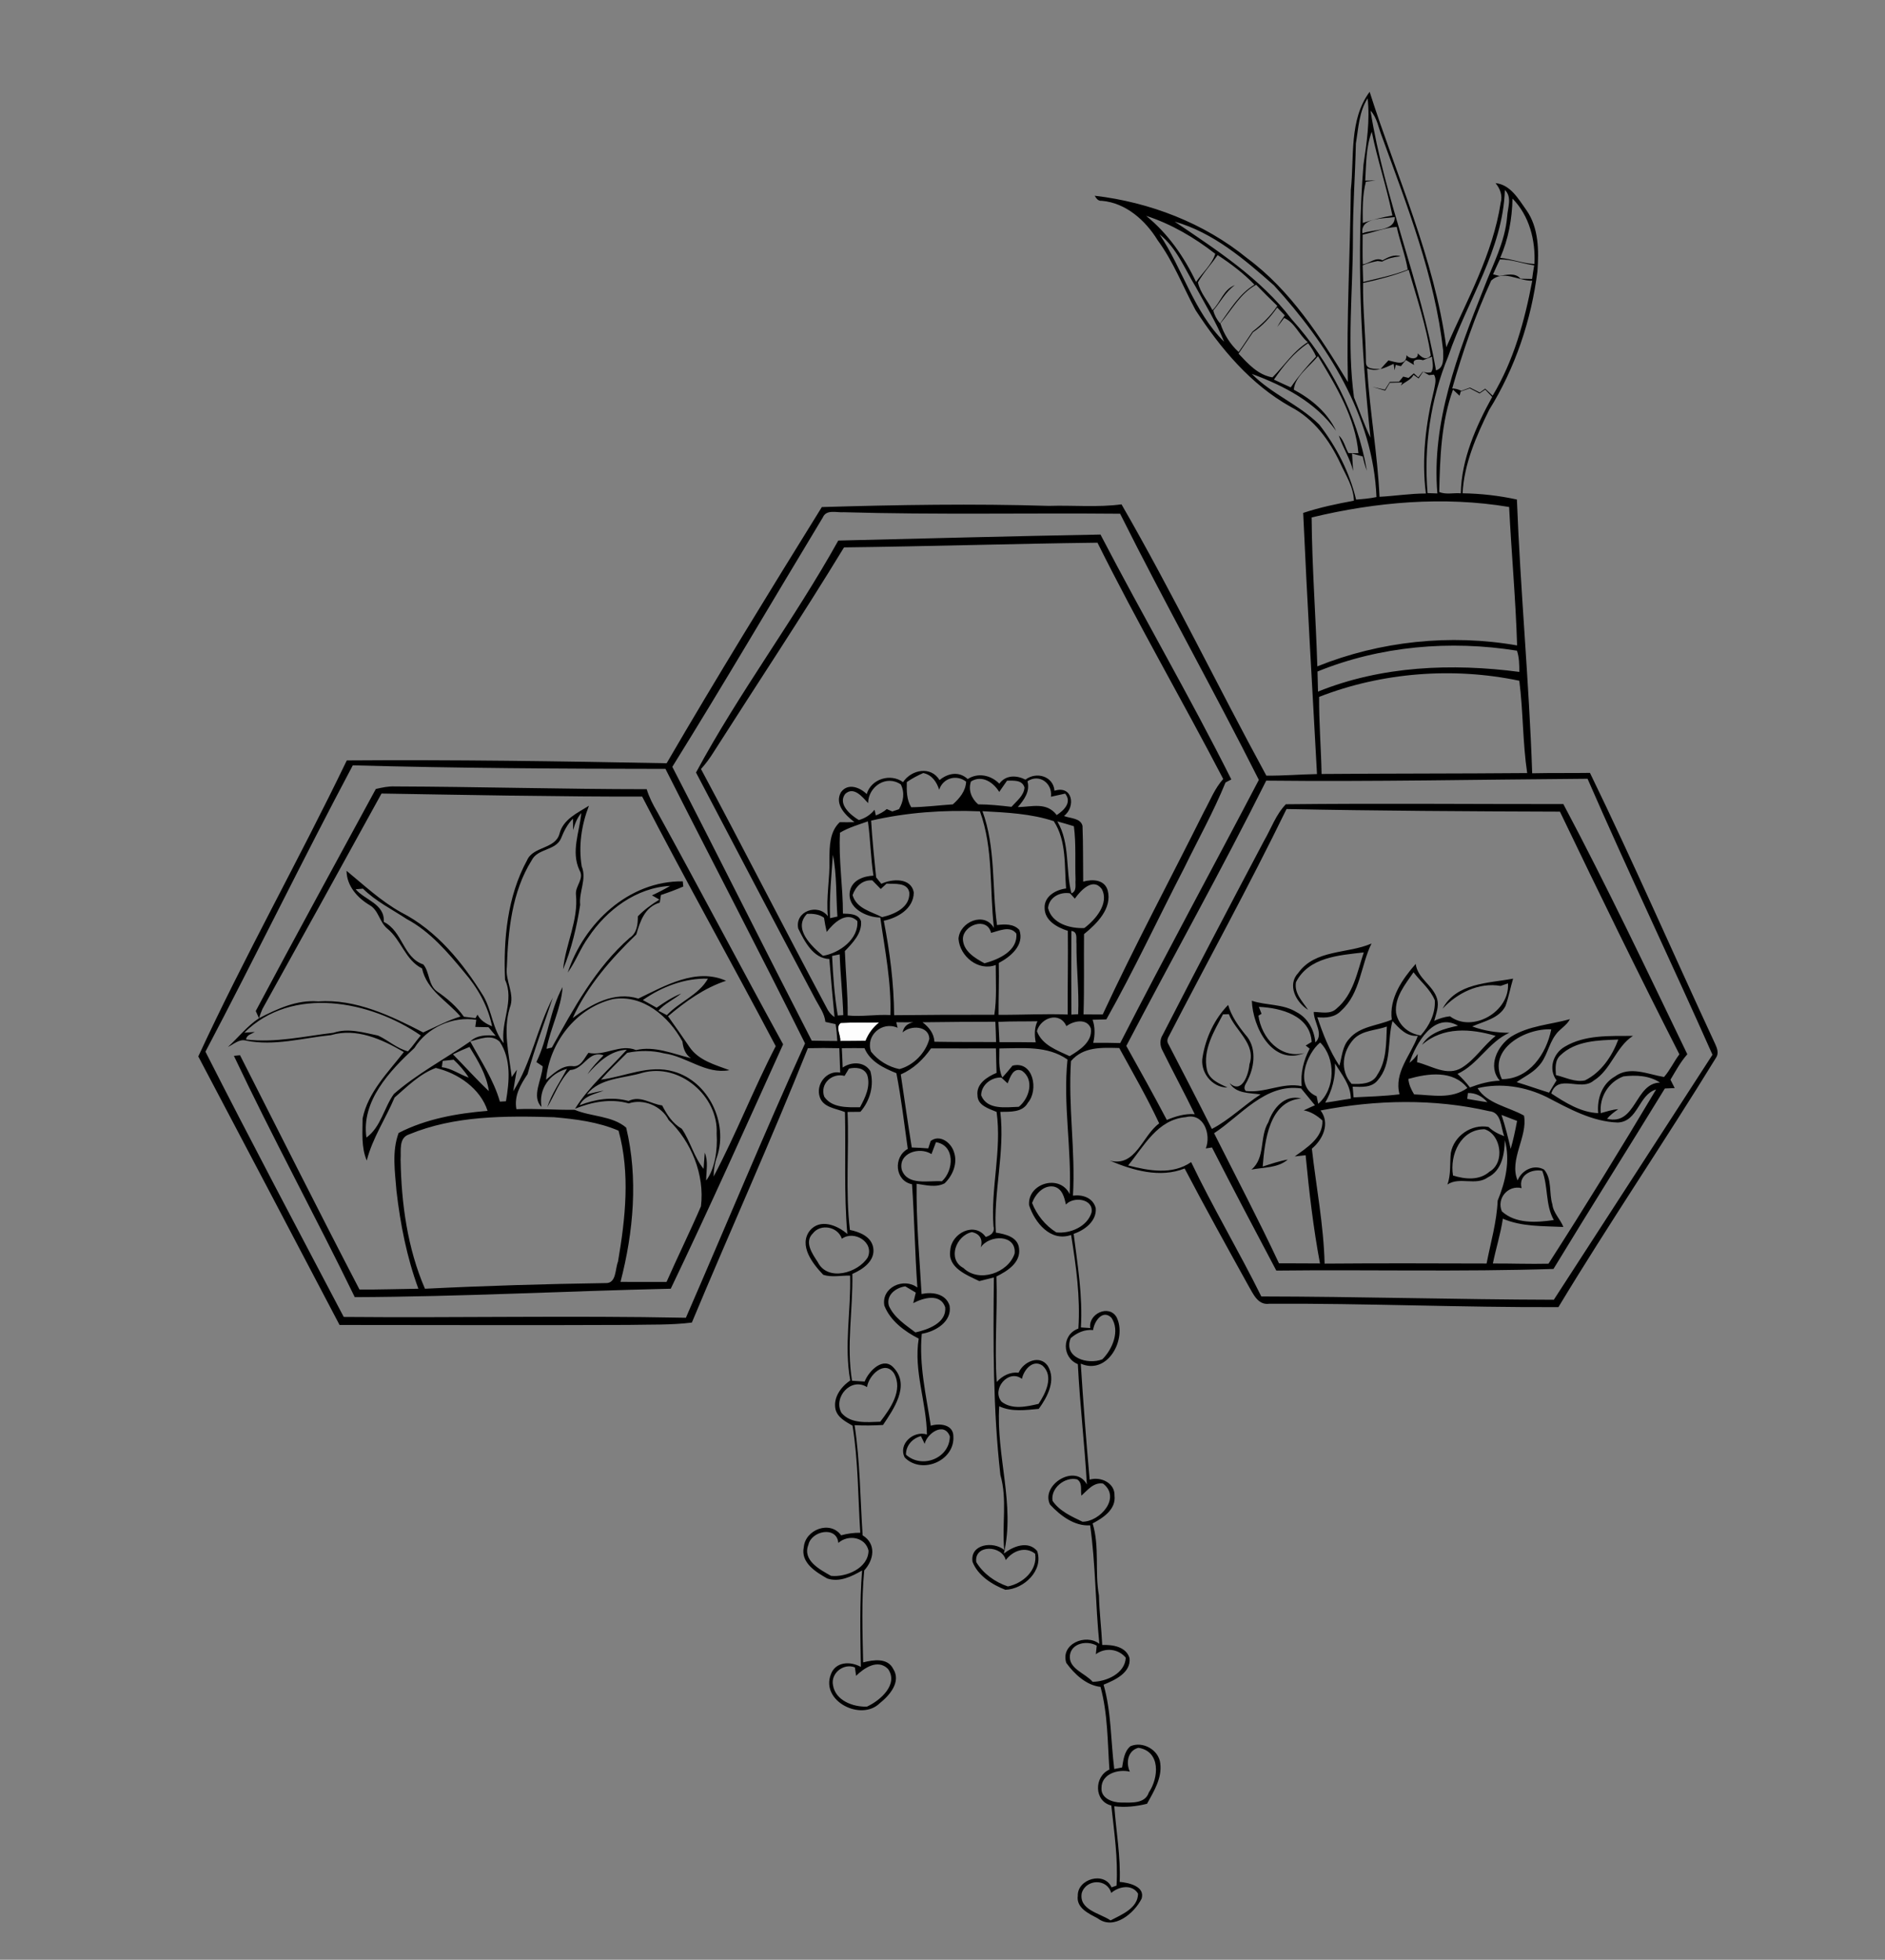 <?xml version="1.0" encoding="UTF-8" ?>
<!DOCTYPE svg PUBLIC "-//W3C//DTD SVG 1.1//EN" "http://www.w3.org/Graphics/SVG/1.1/DTD/svg11.dtd">
<svg width="735pt" height="764pt" viewBox="0 0 735 764" version="1.1" xmlns="http://www.w3.org/2000/svg">
<rect x="0" y="0" width="735" height="764" fill="#808080" stroke="none"/>
<g id="#fdfdfdff">
<path fill="#fdfdfd" opacity="1.00" d=" M 327.65 405.83 C 327.85 403.53 325.61 400.37 327.85 398.79 C 332.82 398.51 337.81 398.76 342.80 398.60 C 340.43 400.49 338.60 402.93 337.50 405.75 C 334.21 405.81 330.93 405.81 327.65 405.83 Z" />
</g>
<g id="#000000ff">
<path fill="#000000" opacity="1.00" d=" M 526.71 74.04 C 528.12 61.28 525.92 46.75 534.05 35.80 C 544.55 68.78 559.29 100.73 563.94 135.37 C 571.97 117.08 582.07 99.06 585.15 79.04 C 585.94 76.20 584.94 73.57 583.14 71.39 C 588.99 72.01 592.05 77.56 595.13 81.86 C 600.03 88.78 600.06 97.73 599.47 105.84 C 597.06 124.90 590.79 143.49 580.63 159.83 C 575.64 169.98 570.84 180.92 570.29 192.31 C 577.41 192.42 584.51 193.22 591.47 194.74 C 592.83 230.34 596.23 265.85 597.43 301.46 C 604.93 301.29 612.45 301.42 619.96 301.31 C 636.93 336.23 652.46 371.86 668.82 407.08 C 669.56 408.67 670.24 410.64 669.17 412.26 C 649.10 444.96 627.48 476.75 607.66 509.58 C 570.08 509.74 532.54 508.07 494.95 508.26 C 490.47 508.93 488.65 504.41 486.81 501.28 C 478.40 486.09 469.97 470.90 461.91 455.53 C 452.39 459.35 441.71 456.29 432.70 452.45 C 442.88 455.17 445.37 442.74 451.99 437.96 C 447.31 427.92 441.74 418.28 436.42 408.57 C 429.61 408.41 422.46 407.98 417.60 413.65 C 416.43 431.17 419.39 448.60 418.37 466.12 C 422.17 465.63 426.17 466.95 427.25 470.98 C 427.68 476.02 422.96 479.57 418.64 481.02 C 420.17 493.14 422.20 505.22 421.47 517.50 C 422.68 517.57 423.90 517.65 425.12 517.74 C 424.25 512.17 432.42 508.36 435.38 513.52 C 439.58 521.91 431.95 536.25 421.41 531.62 C 422.38 546.70 423.52 561.78 424.88 576.84 C 429.15 575.54 434.75 578.09 434.57 583.05 C 435.21 588.43 430.16 591.73 426.04 593.91 C 428.82 603.08 426.82 612.69 428.50 621.99 C 428.64 628.45 429.48 634.85 429.78 641.30 C 433.79 641.13 439.11 641.94 440.42 646.41 C 441.06 652.12 434.70 654.98 430.31 656.78 C 433.36 667.47 433.09 678.68 434.47 689.65 C 435.23 689.50 436.76 689.20 437.52 689.05 C 438.05 686.13 438.33 682.80 440.78 680.77 C 445.58 678.67 451.82 682.18 452.41 687.41 C 453.17 693.18 449.91 698.36 447.25 703.20 C 443.07 704.24 438.78 704.70 434.49 704.17 C 435.20 714.00 437.00 723.77 436.58 733.66 C 440.05 733.96 446.59 735.37 445.14 740.19 C 442.27 745.90 434.32 752.63 428.05 747.89 C 424.58 746.03 419.58 743.85 420.25 739.05 C 420.09 732.49 430.61 729.45 433.41 735.78 C 433.90 735.61 434.87 735.28 435.36 735.11 C 436.00 724.64 434.44 714.26 433.32 703.88 C 426.52 702.21 426.55 692.55 432.58 689.87 C 431.85 679.10 431.97 668.12 429.11 657.63 C 423.57 657.03 418.90 652.61 415.77 648.29 C 413.40 640.96 423.29 636.69 428.66 640.84 C 427.12 625.46 427.22 609.93 425.07 594.65 C 418.94 595.07 413.39 590.83 409.43 586.55 C 405.64 578.95 419.30 570.34 423.79 578.71 C 422.94 563.06 421.04 547.48 420.28 531.82 C 414.00 529.24 413.97 520.26 420.48 517.95 C 421.29 505.68 419.59 493.53 417.65 481.45 C 409.61 484.25 403.46 476.60 401.26 469.83 C 400.59 461.32 413.21 457.54 417.08 465.52 C 417.95 448.00 414.43 430.57 416.24 413.06 C 408.32 407.54 398.80 408.69 389.67 408.74 C 389.73 412.53 389.16 416.51 390.84 420.06 C 392.20 418.57 393.52 417.03 394.79 415.45 C 402.96 413.40 405.05 424.99 400.79 429.91 C 398.66 433.78 393.82 433.39 390.04 433.46 C 391.91 449.28 387.29 464.74 388.30 480.54 C 391.96 481.12 396.88 482.19 397.35 486.68 C 398.09 492.23 392.80 495.52 388.52 497.64 C 389.00 511.35 387.70 525.06 388.64 538.76 C 390.87 536.34 393.81 534.80 397.18 535.14 C 399.04 530.87 405.34 527.96 408.53 532.45 C 411.91 538.01 408.46 544.57 405.03 549.25 C 399.90 549.71 394.46 550.50 389.62 548.24 C 388.36 567.47 395.90 586.60 391.42 605.65 C 395.01 602.86 400.83 600.48 404.40 604.64 C 407.01 612.26 399.22 619.52 392.02 619.78 C 386.84 617.79 381.23 614.20 379.20 608.85 C 378.17 601.91 387.31 600.73 391.58 604.26 C 390.58 594.52 392.84 584.61 390.07 575.01 C 387.19 549.46 387.24 523.71 387.54 498.01 C 385.63 498.47 383.74 498.95 381.85 499.44 C 376.96 497.05 369.41 494.24 370.53 487.44 C 370.91 480.82 379.98 476.10 384.35 482.22 C 386.35 481.64 388.02 480.40 387.38 478.04 C 386.26 463.10 390.68 448.41 388.59 433.48 C 385.57 432.20 381.15 430.99 381.14 426.97 C 380.62 422.48 385.00 419.75 388.58 418.26 C 388.46 415.08 388.41 411.90 388.33 408.72 C 379.89 408.76 371.45 408.71 363.02 408.72 C 360.00 413.05 356.12 416.74 351.23 418.87 C 352.64 428.37 353.98 437.87 355.52 447.35 C 357.66 447.41 359.81 447.53 361.95 447.70 C 362.26 446.74 362.57 445.77 362.88 444.82 C 366.47 442.10 370.86 445.43 371.96 449.11 C 373.51 453.45 371.50 458.28 368.32 461.33 C 364.90 463.09 360.97 462.00 357.40 461.49 C 357.23 475.83 358.51 490.16 359.34 504.47 C 363.53 503.58 368.74 504.30 370.25 508.96 C 371.36 515.22 364.73 519.13 359.41 519.98 C 358.30 532.12 361.11 543.92 362.93 555.82 C 366.41 554.75 371.78 555.33 371.74 560.02 C 372.29 569.54 359.36 574.95 352.77 568.20 C 350.11 562.94 356.21 557.58 361.42 559.24 C 361.29 546.69 356.18 534.50 358.23 521.85 C 352.72 519.08 347.13 514.90 344.83 509.01 C 343.54 501.94 352.34 497.88 357.70 501.95 C 356.75 488.54 356.55 475.10 355.62 461.68 C 348.86 460.35 348.26 451.01 353.96 447.90 C 352.58 438.05 351.41 428.14 349.52 418.39 C 344.59 416.38 339.25 413.87 337.08 408.62 C 334.13 408.60 331.18 408.60 328.24 408.64 C 328.37 411.15 328.49 413.66 328.57 416.18 C 331.94 413.87 337.03 413.76 339.37 417.58 C 340.93 423.12 339.22 429.15 335.49 433.44 C 333.81 433.45 332.13 433.46 330.47 433.49 C 331.13 448.82 329.57 464.22 331.40 479.50 C 335.21 480.26 339.75 482.09 340.49 486.42 C 341.35 491.52 336.43 494.89 332.35 496.64 C 332.63 510.53 329.94 524.45 332.23 538.28 C 333.86 538.37 335.50 538.48 337.14 538.61 C 338.76 534.44 344.55 528.51 348.63 533.40 C 354.84 540.23 348.44 549.37 344.30 555.53 C 340.61 555.74 336.91 555.79 333.22 555.60 C 335.38 569.82 335.39 584.23 336.36 598.56 C 341.77 601.86 340.78 608.11 336.98 612.22 C 335.86 624.01 336.30 636.15 336.56 648.08 C 340.51 647.09 346.07 646.19 348.28 650.62 C 351.49 655.66 346.86 660.96 343.03 664.00 C 335.79 671.15 319.94 663.22 323.96 652.78 C 325.73 647.75 331.60 647.55 335.66 649.85 C 335.46 637.32 335.17 624.76 336.14 612.26 C 332.09 614.60 327.25 616.98 322.53 615.36 C 318.08 612.84 312.12 609.19 313.42 603.16 C 314.00 596.30 323.67 592.60 327.97 598.54 C 330.40 597.86 332.91 597.53 335.44 597.54 C 334.53 583.61 334.67 569.60 332.42 555.80 C 329.78 554.24 326.63 552.69 325.79 549.46 C 324.78 544.86 327.92 540.63 331.53 538.16 C 329.06 524.59 331.86 510.91 331.48 497.29 C 328.01 497.21 324.36 498.06 321.02 496.99 C 316.89 492.72 311.31 485.55 315.76 479.76 C 319.80 474.93 326.44 477.65 330.40 481.07 C 329.01 465.25 329.85 449.39 329.47 433.55 C 325.99 432.11 320.93 431.81 319.62 427.60 C 318.00 422.69 322.38 417.12 327.61 418.16 C 327.50 414.99 327.38 411.82 327.27 408.65 C 323.19 408.54 319.10 408.53 315.01 408.64 C 300.65 444.59 284.68 479.88 269.77 515.60 C 261.56 516.63 253.26 516.33 245.00 516.52 C 207.47 516.69 169.93 516.55 132.40 516.54 C 114.11 481.62 95.70 446.74 77.32 411.86 C 95.37 372.78 116.55 335.23 135.22 296.45 C 176.80 296.14 218.38 296.76 259.94 297.55 C 279.51 263.93 299.99 230.68 320.45 197.68 C 349.93 196.81 379.49 196.31 408.99 197.22 C 418.42 196.92 427.92 197.88 437.30 196.62 C 457.26 231.23 474.67 267.29 493.78 302.39 C 500.37 302.45 506.93 301.90 513.52 301.77 C 511.68 267.83 509.66 233.93 508.14 199.96 C 514.58 197.82 521.24 196.42 527.91 195.20 C 527.79 189.82 524.73 185.25 522.57 180.52 C 518.36 171.57 512.26 163.29 503.31 158.63 C 487.60 149.87 475.87 135.74 466.16 120.88 C 461.28 111.79 457.55 102.00 451.38 93.64 C 446.64 85.90 438.97 79.07 429.58 78.28 C 428.17 78.45 427.48 77.35 426.84 76.31 C 448.28 78.81 469.53 86.95 486.35 100.71 C 503.24 113.20 514.80 131.26 525.56 148.94 C 525.00 123.96 526.45 99.02 526.71 74.04 M 528.68 55.93 C 528.42 68.30 527.48 80.61 527.53 92.99 C 527.52 113.61 525.15 134.37 527.95 154.89 C 530.08 160.12 531.90 165.51 534.37 170.60 C 530.65 135.34 528.86 99.60 531.65 64.19 C 532.91 55.63 534.23 47.01 533.27 38.33 C 529.90 43.54 529.69 49.98 528.68 55.93 M 534.39 43.13 C 539.82 77.58 553.93 110.07 559.92 144.39 C 563.28 143.43 562.72 139.30 562.71 136.57 C 559.46 107.67 548.73 80.40 538.86 53.27 C 537.46 49.85 537.00 45.92 534.39 43.13 M 532.33 70.42 C 533.34 70.41 535.35 70.38 536.35 70.37 C 535.09 70.54 533.83 70.70 532.58 70.84 C 531.21 76.09 531.32 81.54 531.37 86.93 C 535.15 85.69 539.00 84.67 542.93 84.03 C 540.74 73.04 537.09 62.38 534.88 51.37 C 532.58 57.32 532.73 64.07 532.33 70.42 M 586.78 74.05 C 586.00 97.44 572.04 117.26 564.73 138.82 C 557.78 155.61 555.12 174.15 556.63 192.24 C 557.59 192.28 559.50 192.34 560.46 192.37 C 558.11 164.54 568.43 137.86 578.54 112.45 C 582.00 103.26 586.86 94.38 587.67 84.43 C 587.86 81.00 589.69 76.82 586.78 74.05 M 589.75 77.41 C 589.60 85.35 588.15 93.22 584.96 100.52 C 589.48 100.96 593.75 102.72 598.31 102.92 C 598.77 93.71 596.36 84.13 589.75 77.41 M 446.91 84.15 C 455.41 91.05 461.70 100.09 466.37 109.92 C 468.88 106.32 472.54 103.16 473.86 98.95 C 465.77 92.63 456.70 87.32 446.91 84.15 M 531.23 90.95 C 535.37 89.33 544.02 90.24 543.84 84.62 C 539.39 85.34 530.38 84.66 531.23 90.95 M 458.04 86.41 C 474.41 97.47 491.42 108.45 503.61 124.41 C 518.53 141.00 529.18 161.50 532.98 183.53 C 532.27 181.73 531.77 179.84 531.36 177.95 C 530.32 177.67 528.23 177.10 527.19 176.81 C 527.34 179.08 527.48 181.35 527.62 183.62 C 526.45 178.72 523.57 174.52 522.02 169.77 C 524.03 171.56 524.48 174.41 525.80 176.66 C 526.77 176.67 528.70 176.68 529.67 176.68 C 528.53 162.97 520.96 150.46 513.91 138.84 C 510.65 142.85 504.82 146.87 504.49 151.92 C 511.38 155.61 517.57 160.76 520.97 167.98 C 513.07 156.82 500.66 150.38 488.10 145.76 C 495.84 153.66 506.59 157.73 514.39 165.51 C 521.07 174.11 526.24 184.15 528.76 194.76 C 531.42 194.55 534.09 194.35 536.71 193.78 C 535.46 162.15 517.53 133.99 496.74 111.25 C 485.25 101.12 473.07 90.64 458.04 86.41 M 531.33 91.49 C 531.32 95.35 531.24 99.21 531.38 103.06 C 533.99 102.71 536.44 100.07 539.05 101.49 C 541.23 100.30 543.57 99.04 546.12 99.90 C 543.62 100.19 541.12 100.68 538.94 101.98 C 538.49 101.93 537.60 101.81 537.15 101.76 C 535.16 102.18 533.19 102.60 531.33 103.45 C 531.41 105.61 531.45 107.76 531.53 109.92 C 537.37 108.50 543.29 107.34 548.90 105.09 C 547.97 99.42 545.79 94.06 544.61 88.45 C 540.04 88.77 535.77 90.53 531.33 91.49 M 452.12 91.35 C 461.20 104.88 465.46 121.56 477.31 133.22 C 474.30 125.78 470.07 118.92 466.25 111.87 C 461.94 104.81 458.80 96.58 452.12 91.35 M 467.10 110.10 C 467.96 114.12 470.95 117.29 472.76 120.92 C 475.97 117.88 477.05 112.76 481.52 111.18 C 477.87 113.70 475.92 117.76 473.08 121.04 C 473.54 122.92 474.48 124.60 475.73 126.08 C 479.73 120.64 483.17 114.57 489.15 110.99 C 484.88 106.53 479.93 102.81 474.78 99.44 C 472.30 103.05 469.25 106.27 467.10 110.10 M 582.17 106.94 C 582.80 107.10 584.04 107.42 584.67 107.58 C 587.30 107.13 590.92 106.20 592.86 108.66 C 594.36 108.69 595.88 108.72 597.40 108.75 C 597.64 106.98 597.91 105.21 598.21 103.46 C 593.72 102.81 589.41 101.06 584.82 101.15 C 583.92 103.07 583.02 105.00 582.17 106.94 M 531.48 110.34 C 531.35 120.62 532.55 130.83 532.60 141.10 C 532.49 144.25 536.16 143.71 538.30 143.90 C 539.29 142.74 540.33 141.63 541.37 140.51 C 544.22 141.11 548.20 142.95 548.46 138.45 C 549.52 140.07 553.14 140.36 552.80 137.74 C 554.28 139.27 556.06 140.76 557.90 138.61 C 556.17 127.22 552.47 116.23 549.27 105.19 C 543.51 107.47 537.52 109.01 531.48 110.34 M 581.46 109.35 C 575.25 122.94 570.33 137.08 566.25 151.43 C 567.50 151.47 568.68 151.79 569.78 152.37 C 570.91 151.95 572.05 151.53 573.20 151.11 C 574.46 151.75 575.73 152.39 577.01 153.03 C 577.54 152.65 578.58 151.89 579.11 151.52 C 580.07 152.43 581.02 153.34 582.01 154.26 C 590.23 140.60 594.53 125.00 597.45 109.44 C 592.09 109.59 586.26 105.04 581.46 109.35 M 475.85 126.08 C 477.23 130.33 479.68 134.21 482.97 137.24 C 484.83 134.63 486.55 131.93 488.36 129.29 C 492.04 126.43 495.49 123.17 498.05 119.24 C 495.26 116.54 492.50 113.80 489.79 111.01 C 483.52 114.45 480.29 120.85 475.85 126.08 M 498.00 119.88 C 495.40 123.59 492.35 127.01 488.56 129.53 C 486.69 132.32 484.79 135.08 482.93 137.87 C 486.63 141.80 490.52 146.19 496.16 147.12 C 500.79 142.53 504.27 136.92 509.94 133.40 C 506.51 130.60 504.88 125.69 500.70 123.96 C 499.83 125.14 498.97 126.33 498.03 127.45 C 498.90 125.88 499.91 124.40 500.96 122.93 C 499.97 121.91 498.99 120.89 498.00 119.88 M 496.74 147.99 C 498.91 149.02 501.09 150.04 503.29 151.02 C 506.21 146.73 509.62 142.77 513.17 138.99 C 512.39 137.11 511.25 135.43 510.06 133.80 C 504.57 137.43 500.39 142.59 496.74 147.99 M 551.42 142.30 C 550.34 141.65 549.25 141.03 548.21 140.35 C 547.51 141.12 546.85 141.92 546.24 142.76 C 545.56 142.58 544.89 142.40 544.22 142.25 C 544.11 142.77 543.89 143.83 543.78 144.36 L 543.40 141.85 C 540.14 143.35 536.70 145.15 533.07 143.60 C 534.10 160.35 537.12 176.90 537.90 193.68 C 543.94 193.36 549.92 192.39 555.98 192.39 C 554.26 178.88 555.91 165.16 559.16 152.01 C 559.47 150.09 560.28 147.81 559.11 146.05 C 558.63 146.10 557.68 146.19 557.21 146.24 C 556.62 145.91 555.46 145.25 554.87 144.92 C 554.28 145.79 553.70 146.66 553.13 147.54 C 552.64 147.19 551.67 146.48 551.18 146.12 C 550.13 148.21 547.82 148.79 546.25 150.31 C 546.38 150.00 546.64 149.38 546.77 149.07 C 545.15 149.12 543.53 149.17 541.91 149.23 C 541.31 150.25 540.71 151.26 540.11 152.28 C 538.44 151.78 536.77 151.30 535.11 150.81 C 536.75 151.17 538.37 151.55 540.02 151.92 C 540.65 150.90 541.27 149.89 541.91 148.89 C 543.11 148.85 544.32 148.82 545.53 148.79 C 546.05 148.13 546.58 147.47 547.13 146.82 C 547.66 146.95 548.70 147.20 549.22 147.33 C 549.73 146.88 550.76 145.99 551.28 145.54 C 551.84 146.06 552.42 146.59 553.00 147.12 C 553.57 146.36 554.16 145.62 554.75 144.87 C 555.82 145.29 556.91 145.37 558.04 145.14 C 559.24 143.27 558.43 141.07 558.37 139.04 C 557.19 139.49 556.02 139.95 554.86 140.42 C 553.48 139.99 550.27 139.84 551.42 142.30 M 569.57 152.62 C 569.46 153.03 569.23 153.86 569.11 154.28 C 568.26 153.48 567.41 152.68 566.56 151.89 C 561.92 164.68 561.49 178.38 561.18 191.80 C 563.75 192.92 566.83 192.07 569.60 192.32 C 569.83 179.05 575.49 166.25 581.84 154.74 C 580.93 153.78 580.02 152.82 579.12 151.88 C 578.57 152.25 577.47 153.01 576.92 153.38 C 575.65 152.71 574.37 152.04 573.10 151.39 C 571.92 151.81 570.74 152.22 569.57 152.62 M 511.43 201.73 C 511.58 221.09 513.07 240.42 513.65 259.78 C 538.16 249.92 565.54 247.06 591.55 251.62 C 591.00 233.61 589.34 215.64 588.44 197.65 C 562.92 193.37 536.49 195.68 511.43 201.73 M 320.80 201.78 C 301.23 234.16 282.14 266.83 262.15 298.95 C 280.47 334.44 298.25 370.20 316.52 405.71 C 319.84 405.80 323.16 405.79 326.48 405.84 C 326.36 403.63 326.18 401.43 325.81 399.26 C 324.48 398.96 323.16 398.67 321.84 398.39 C 321.51 395.23 319.62 392.63 318.14 389.93 C 302.43 360.41 286.95 330.76 271.39 301.17 C 288.14 270.05 309.67 241.61 326.86 210.74 C 360.94 209.91 395.01 209.02 429.10 208.39 C 445.74 240.38 463.97 271.64 480.12 303.87 C 479.56 304.16 478.42 304.75 477.86 305.04 C 473.16 316.57 467.06 327.45 461.62 338.63 C 451.50 358.20 442.19 378.22 431.39 397.41 C 429.60 397.46 427.81 397.51 426.03 397.55 C 427.03 400.47 426.97 403.57 426.27 406.55 C 429.78 406.49 433.29 406.55 436.80 406.64 C 454.40 372.25 472.94 338.26 490.85 304.04 C 473.32 269.22 454.19 235.17 436.76 200.28 C 400.84 199.95 364.90 200.73 329.00 199.69 C 326.20 199.92 322.21 198.43 320.80 201.78 M 329.10 213.40 C 312.68 240.35 295.18 266.66 278.21 293.28 C 276.78 295.59 275.16 297.79 273.33 299.80 C 289.85 330.65 305.75 361.85 322.24 392.72 C 322.94 394.24 323.96 395.58 325.40 396.49 C 324.64 388.96 324.00 381.41 323.38 373.87 C 317.07 373.68 313.69 366.95 311.25 362.00 C 309.81 355.26 318.87 352.00 322.81 357.20 C 322.06 349.77 323.65 342.42 323.41 335.00 C 323.44 330.00 323.48 324.20 327.44 320.53 C 329.35 320.57 331.26 320.56 333.18 320.52 C 329.73 317.89 325.27 313.57 327.89 308.87 C 330.58 305.13 335.23 306.91 337.95 309.56 C 339.68 303.65 347.21 301.35 352.12 304.91 C 355.38 300.01 362.97 298.53 366.35 304.12 C 369.59 301.39 374.01 300.58 377.32 303.72 C 381.31 301.10 386.42 302.19 389.65 305.51 C 392.18 302.08 396.35 302.16 399.85 303.94 C 404.05 300.72 410.70 302.53 411.17 308.27 C 418.26 306.02 419.56 314.51 414.87 318.11 C 417.31 319.11 421.29 318.85 422.09 321.95 C 422.38 329.19 422.26 336.45 422.36 343.70 C 425.92 342.68 430.69 342.84 431.91 347.12 C 433.75 354.13 427.68 360.12 422.68 364.17 C 422.58 374.60 422.82 385.03 422.49 395.47 C 424.98 395.48 427.48 395.50 429.97 395.49 C 442.38 368.78 456.32 342.77 469.48 316.40 C 471.85 312.10 473.62 307.38 476.96 303.69 C 460.88 272.85 443.42 242.72 427.93 211.57 C 394.98 211.97 362.04 213.01 329.10 213.40 M 513.72 261.79 C 513.78 264.39 513.84 267.00 513.92 269.62 C 538.70 259.58 566.18 258.51 592.41 261.94 C 592.42 259.16 592.38 256.34 591.50 253.67 C 565.51 249.50 538.17 251.83 513.72 261.79 M 514.35 271.68 C 514.28 281.71 515.12 291.71 515.31 301.74 C 542.04 301.52 568.76 301.61 595.48 301.38 C 593.70 289.46 593.94 277.33 592.41 265.39 C 566.74 259.99 538.93 262.09 514.35 271.68 M 80.11 410.00 C 97.69 444.64 115.94 479.01 134.03 513.41 C 178.50 513.80 222.97 512.84 267.44 513.73 C 282.97 478.10 297.81 442.17 313.90 406.78 C 296.10 370.94 277.52 335.48 259.48 299.75 C 218.83 299.73 178.18 299.47 137.56 298.37 C 117.92 335.32 99.61 373.00 80.11 410.00 M 353.58 304.89 C 353.51 308.26 353.47 311.74 355.31 314.71 C 360.74 314.64 366.13 313.94 371.54 313.58 C 374.15 311.24 376.54 308.42 376.71 304.73 C 372.95 301.79 367.67 303.30 366.21 307.88 C 365.20 304.80 363.39 302.07 360.00 301.37 C 357.75 302.34 355.60 303.51 353.58 304.89 M 378.59 304.66 C 377.46 308.03 378.81 311.34 381.41 313.58 C 385.76 313.59 390.08 314.05 394.40 314.55 C 396.36 312.30 399.28 310.17 399.47 307.00 C 398.56 303.92 395.18 304.37 392.67 304.34 C 391.63 305.79 390.62 307.25 389.62 308.73 C 387.33 304.97 382.88 301.99 378.59 304.66 M 400.63 304.57 C 401.72 308.58 399.31 311.80 396.87 314.65 C 402.38 314.57 408.07 312.54 412.04 317.75 C 414.89 315.89 418.06 312.81 415.33 309.39 C 413.47 309.77 411.63 310.18 409.79 310.61 C 410.45 305.35 405.26 301.52 400.63 304.57 M 493.73 304.33 C 476.31 339.19 457.24 373.22 439.17 407.75 C 444.52 417.33 449.86 426.90 454.97 436.61 C 458.44 435.19 462.06 434.06 465.86 434.38 C 461.82 426.07 457.42 417.93 453.33 409.64 C 452.21 407.70 452.15 405.28 453.39 403.38 C 466.39 378.09 479.59 352.90 492.89 327.76 C 495.67 322.99 497.48 317.57 501.38 313.54 C 537.44 313.15 573.52 313.49 609.58 313.47 C 626.58 345.47 642.17 378.33 657.92 411.00 C 655.27 413.99 653.39 417.52 651.35 420.92 C 651.90 422.00 652.45 423.09 653.00 424.19 C 651.71 424.24 650.43 424.29 649.16 424.35 C 634.77 447.85 620.04 471.15 605.73 494.70 C 569.73 495.86 533.68 494.93 497.66 495.34 C 489.21 479.38 480.77 463.42 472.57 447.33 C 471.97 447.42 470.76 447.62 470.16 447.71 C 472.31 442.37 469.42 433.75 462.42 435.51 C 451.32 436.43 446.15 446.73 439.88 454.35 C 447.97 456.41 457.04 458.15 464.45 453.05 C 472.94 470.79 483.08 487.77 491.81 505.42 C 529.84 505.48 567.83 506.61 605.87 506.71 C 626.51 474.89 647.10 443.00 667.73 411.19 C 651.76 375.23 634.74 339.69 619.02 303.60 C 577.26 303.89 535.51 304.78 493.73 304.33 M 338.50 313.09 C 336.30 310.73 332.89 306.38 329.54 309.53 C 326.60 313.51 331.65 317.76 334.88 319.70 C 337.31 319.02 339.41 317.67 341.00 315.69 C 341.13 316.25 341.39 317.37 341.52 317.92 C 343.02 317.25 344.54 316.55 345.75 315.40 C 346.47 315.71 347.19 316.03 347.92 316.35 C 348.57 316.13 349.87 315.69 350.52 315.47 C 352.31 312.46 352.85 309.04 351.25 305.82 C 345.59 301.92 338.57 306.65 338.50 313.09 M 339.67 319.92 C 340.10 327.31 340.87 334.68 341.62 342.05 C 342.30 342.88 342.97 343.72 343.65 344.56 C 347.78 342.56 355.34 342.07 356.30 347.98 C 356.20 354.28 350.07 357.80 344.60 358.96 C 346.98 371.09 348.54 383.41 348.64 395.78 C 361.66 395.62 374.68 395.58 387.70 395.61 C 388.72 389.20 388.25 382.67 388.26 376.20 C 381.45 378.76 374.23 372.80 373.74 365.97 C 374.18 359.36 383.93 355.22 387.57 361.81 C 385.80 346.65 387.43 330.86 382.09 316.30 C 367.85 315.71 353.57 316.72 339.67 319.92 M 501.64 315.40 C 487.01 345.49 470.79 374.84 455.45 404.58 C 455.04 405.51 455.12 406.40 455.70 407.27 C 461.34 418.20 467.04 429.11 472.53 440.12 C 479.42 436.55 485.01 430.88 491.53 426.66 C 487.31 426.03 481.92 426.44 479.43 422.21 C 484.23 426.72 486.88 418.86 487.18 414.94 C 489.89 407.00 481.74 401.95 479.15 395.37 C 478.38 395.39 477.62 395.42 476.86 395.45 C 473.38 402.07 468.93 409.24 470.60 417.05 C 471.47 420.97 475.41 422.41 478.61 423.97 C 472.52 424.03 467.77 417.81 468.93 411.96 C 470.17 404.51 473.57 397.19 478.88 391.78 C 480.15 396.14 482.79 399.89 485.61 403.38 C 489.96 408.04 489.29 415.44 486.63 420.78 C 486.12 422.24 484.38 423.81 485.76 425.31 C 493.17 426.28 500.04 421.88 507.55 423.43 C 507.05 418.35 508.30 413.31 510.67 408.82 C 510.28 408.52 509.50 407.91 509.12 407.60 C 509.70 407.25 510.86 406.55 511.44 406.20 C 510.86 395.87 499.37 392.90 490.85 392.53 C 491.22 393.41 491.57 394.31 491.90 395.23 C 491.60 395.41 490.99 395.79 490.69 395.97 C 491.90 404.62 499.19 412.96 508.65 410.53 C 496.14 415.67 488.47 400.44 488.12 390.15 C 493.82 392.05 500.25 391.29 505.51 394.56 C 509.95 396.83 512.49 401.52 512.87 406.40 C 516.35 403.16 512.21 398.47 512.27 394.50 C 515.20 394.55 518.71 395.54 521.10 393.24 C 527.71 387.76 529.20 379.01 531.76 371.30 C 522.14 372.41 510.33 373.12 505.33 382.89 C 504.56 387.27 507.86 390.36 510.04 393.69 C 505.34 390.74 501.76 383.98 506.24 379.27 C 512.90 370.03 525.37 371.93 534.78 367.83 C 530.56 376.40 530.47 387.18 523.01 393.96 C 520.62 396.60 516.99 396.94 513.66 396.56 C 515.83 403.12 518.42 409.67 522.25 415.48 C 523.30 411.93 523.39 407.84 526.07 405.02 C 530.16 400.05 537.14 399.92 542.68 397.51 C 541.61 389.13 546.79 381.75 552.01 375.77 C 552.75 381.53 558.83 384.07 560.37 389.45 C 561.17 392.32 559.98 395.21 559.23 397.96 C 561.18 397.09 563.23 396.41 565.37 396.20 C 574.11 402.81 588.79 394.40 587.99 383.36 C 587.27 383.61 585.83 384.11 585.12 384.36 C 576.67 382.89 568.16 387.13 562.48 393.27 C 567.86 383.13 580.23 383.37 589.99 381.52 C 588.92 385.05 588.27 388.72 587.02 392.20 C 584.54 397.06 578.60 398.12 574.05 400.16 C 578.70 401.87 583.60 402.63 588.55 402.63 C 580.39 406.25 576.35 414.96 568.31 418.66 C 570.07 420.27 571.70 422.04 573.16 423.94 C 576.90 422.52 580.79 421.44 584.82 421.31 C 579.92 415.77 583.83 407.78 589.16 404.18 C 596.08 399.83 604.46 399.48 612.15 397.32 C 610.84 399.90 608.05 401.16 606.48 403.53 C 603.70 407.31 603.16 412.37 599.78 415.77 C 597.45 418.40 594.17 419.83 591.37 421.88 C 595.61 423.17 599.79 424.66 604.03 425.97 C 604.96 424.35 605.94 422.75 606.93 421.16 C 603.65 416.82 605.57 410.74 610.04 408.11 C 617.99 403.32 627.78 403.91 636.72 403.84 C 629.97 408.21 628.24 417.07 621.34 421.33 C 616.30 425.57 607.50 418.43 604.87 426.27 C 610.39 429.90 616.38 433.66 623.17 433.96 C 622.64 428.45 624.60 422.60 629.60 419.73 C 635.39 415.37 642.58 418.84 648.84 419.87 C 651.19 417.19 652.69 413.87 654.83 411.03 C 638.88 379.71 623.47 348.10 608.25 316.42 C 572.71 316.31 537.17 316.11 501.64 315.40 M 383.08 316.24 C 388.30 330.47 386.71 345.84 388.75 360.63 C 391.76 360.27 395.23 360.08 397.47 362.55 C 399.53 368.45 394.05 372.98 389.44 375.42 C 389.60 382.15 389.32 388.88 389.36 395.62 C 398.35 395.69 407.33 395.16 416.31 395.51 C 416.26 384.64 416.50 373.76 416.37 362.89 C 412.26 361.57 407.35 358.95 407.32 354.01 C 407.09 349.42 411.71 346.86 415.69 346.37 C 414.98 337.57 415.96 327.86 410.88 320.13 C 402.01 317.17 392.39 316.76 383.08 316.24 M 327.53 324.62 C 326.92 335.12 328.71 345.64 328.67 356.17 C 331.23 356.25 334.75 356.18 335.73 359.15 C 336.16 363.88 332.45 367.61 329.43 370.78 C 329.73 379.15 330.61 387.49 330.52 395.88 C 336.06 396.45 341.62 395.41 347.18 395.72 C 347.61 382.94 345.02 370.31 343.24 357.71 C 337.78 357.65 330.10 353.93 331.41 347.38 C 332.29 343.11 336.71 341.55 340.58 341.37 C 339.48 334.35 339.43 327.24 338.41 320.21 C 334.72 321.52 330.91 322.61 327.53 324.62 M 412.27 320.22 C 417.34 328.78 415.39 339.06 417.78 348.27 C 420.01 347.35 419.17 344.79 419.38 342.98 C 419.11 336.02 419.64 329.03 418.73 322.11 C 416.58 321.45 414.43 320.80 412.27 320.22 M 324.76 333.27 C 324.19 341.50 323.32 349.70 323.65 357.95 C 324.37 357.80 325.81 357.48 326.53 357.32 C 325.94 349.33 326.35 341.11 324.76 333.27 M 332.44 348.97 C 333.96 354.23 339.69 355.34 343.94 357.55 C 348.68 356.47 354.91 353.80 354.56 347.97 C 353.87 343.89 348.72 344.68 345.68 344.48 C 344.92 345.17 344.17 345.87 343.42 346.58 C 342.33 345.44 341.23 344.32 340.13 343.21 C 336.31 342.91 333.61 345.60 332.44 348.97 M 419.10 350.33 C 418.63 349.82 417.69 348.78 417.22 348.26 C 413.35 347.60 409.06 349.76 408.66 353.99 C 410.10 360.08 417.30 362.05 422.80 361.80 C 427.16 358.55 432.63 352.17 429.58 346.54 C 426.09 341.95 421.34 347.20 419.10 350.33 M 314.68 356.26 C 309.08 362.01 316.41 368.87 320.89 372.62 C 327.27 371.60 334.89 366.09 334.29 359.05 C 330.08 354.98 324.99 359.86 322.35 363.32 C 321.93 361.48 321.57 359.64 321.30 357.78 C 319.35 356.37 316.99 356.16 314.68 356.26 M 375.45 365.97 C 375.51 370.77 380.13 373.52 383.87 375.54 C 389.34 374.05 396.92 370.77 396.29 363.96 C 393.81 360.73 389.57 362.92 386.44 363.68 C 384.91 357.27 375.61 360.53 375.45 365.97 M 417.75 362.93 C 417.70 373.80 417.69 384.67 417.76 395.54 C 418.42 395.50 419.74 395.42 420.40 395.39 C 420.81 386.27 419.65 377.10 419.74 367.96 C 419.51 366.10 420.41 363.24 417.75 362.93 M 324.45 372.67 C 324.82 380.43 325.37 388.22 326.66 395.89 C 327.20 395.85 328.28 395.79 328.81 395.76 C 328.57 387.84 327.66 379.97 327.41 372.06 C 326.67 372.21 325.19 372.52 324.45 372.67 M 551.16 379.04 C 547.93 383.77 543.73 388.75 544.35 394.86 C 545.26 399.64 549.20 403.00 553.97 403.67 C 557.33 399.88 559.75 395.18 559.46 389.97 C 557.71 385.64 553.91 382.69 551.16 379.04 M 404.31 401.99 C 406.34 407.49 412.24 409.46 417.07 411.75 C 420.93 409.41 426.03 406.19 425.35 400.97 C 423.89 396.85 418.56 397.96 415.81 400.05 C 413.26 394.18 405.79 396.69 404.31 401.99 M 349.48 398.51 C 349.61 399.05 349.87 400.13 349.99 400.68 C 343.91 397.98 337.39 403.74 339.65 410.00 C 342.33 413.43 346.47 415.94 350.71 416.79 C 356.20 415.33 360.97 410.46 362.37 404.98 C 362.21 399.84 355.02 399.57 351.96 402.50 C 352.32 400.35 353.71 399.02 356.12 398.53 C 353.90 398.56 351.69 398.54 349.48 398.51 M 359.70 398.53 C 362.20 400.41 364.18 402.85 364.35 406.12 C 372.36 406.27 380.37 406.21 388.39 406.25 C 388.33 403.61 388.24 400.97 388.11 398.33 C 378.64 398.31 369.17 398.42 359.70 398.53 M 389.30 398.38 C 389.45 401.01 389.57 403.64 389.70 406.28 C 394.41 406.30 399.13 406.25 403.85 406.35 C 403.33 403.58 403.29 400.73 404.52 398.14 C 399.45 398.24 394.37 398.12 389.30 398.38 M 549.57 414.34 C 550.84 413.37 551.92 412.19 552.81 410.87 C 552.74 411.68 552.60 413.29 552.53 414.10 C 558.18 415.47 564.33 419.78 570.03 416.23 C 575.20 413.01 578.44 407.58 583.19 403.85 C 573.57 400.96 562.57 400.16 554.48 407.33 C 557.40 402.44 563.36 401.00 568.53 399.86 C 559.02 394.42 552.13 406.82 549.57 414.34 M 327.65 405.83 C 330.93 405.81 334.21 405.81 337.50 405.75 C 338.60 402.93 340.43 400.49 342.80 398.60 C 337.81 398.76 332.82 398.51 327.85 398.79 C 325.61 400.37 327.85 403.53 327.65 405.83 M 542.97 398.05 C 540.81 405.70 542.86 414.71 537.18 421.17 C 534.80 424.14 530.80 423.73 527.43 423.64 C 527.55 425.02 527.67 426.42 527.79 427.81 C 533.77 427.53 539.75 427.34 545.70 426.62 C 543.44 418.01 550.17 411.35 552.84 403.81 C 548.44 404.22 545.63 400.95 542.97 398.05 M 527.99 404.95 C 523.39 409.84 522.34 417.33 527.03 422.55 C 530.58 422.69 535.16 422.68 537.04 419.01 C 540.73 413.43 540.47 406.61 540.76 400.21 C 536.48 401.74 531.44 401.59 527.99 404.95 M 585.62 420.72 C 596.32 420.73 602.99 410.79 604.86 401.30 C 594.83 400.77 579.92 409.00 585.62 420.72 M 608.42 411.42 C 606.21 413.40 606.52 416.46 606.68 419.13 C 610.41 419.99 614.09 422.02 618.02 421.19 C 624.36 418.06 628.60 411.73 631.01 405.27 C 623.23 405.55 614.38 405.66 608.42 411.42 M 513.38 427.38 C 513.53 428.12 513.85 429.59 514.00 430.32 C 520.79 424.51 520.89 412.50 514.76 406.42 C 509.37 410.78 504.54 423.65 513.38 427.38 M 331.02 416.60 C 330.44 417.54 329.87 418.49 329.31 419.44 C 324.41 418.15 319.60 422.53 321.39 427.54 C 324.35 431.99 330.56 431.71 335.33 431.66 C 337.40 427.86 339.54 423.49 338.15 419.09 C 336.92 416.21 333.67 415.99 331.02 416.60 M 516.74 429.87 C 520.07 429.43 523.37 428.77 526.70 428.31 C 526.72 423.02 523.12 418.87 520.54 414.59 C 520.81 419.97 519.40 425.21 516.74 429.87 M 392.89 422.35 C 392.06 421.59 391.24 420.83 390.43 420.08 C 386.55 419.90 382.55 422.99 382.58 427.03 C 384.92 432.86 392.22 431.63 397.25 431.49 C 401.40 428.18 403.45 420.86 398.46 417.42 C 395.03 416.01 393.90 419.95 392.89 422.35 M 549.15 420.62 C 549.34 422.80 550.25 424.79 551.39 426.64 C 558.52 426.90 565.89 428.65 572.17 424.15 C 566.55 417.07 556.80 418.45 549.15 420.62 M 633.01 419.63 C 627.16 421.80 623.56 427.74 624.17 433.95 C 626.42 433.36 628.63 432.56 630.98 432.42 C 629.41 433.53 627.84 434.66 626.62 436.16 C 638.01 438.96 637.44 422.21 647.28 422.05 C 643.08 419.26 637.87 419.05 633.01 419.63 M 576.14 424.23 C 579.84 430.32 588.25 431.52 594.24 434.92 C 595.78 443.10 588.29 452.16 591.75 460.18 C 593.37 456.16 598.12 453.76 602.07 455.96 C 605.25 459.69 603.93 465.08 605.29 469.49 C 605.67 472.90 608.40 475.26 609.59 478.33 C 601.80 477.94 593.39 478.31 585.99 475.11 C 585.12 481.02 583.29 486.72 582.10 492.57 C 589.33 492.54 596.57 492.82 603.79 492.65 C 618.17 470.28 632.15 447.57 645.75 424.73 C 638.83 426.78 638.78 437.24 630.84 437.61 C 620.90 437.33 611.80 432.22 603.15 427.71 C 594.82 423.61 585.20 422.05 576.14 424.23 M 473.40 441.79 C 481.87 458.67 490.68 475.39 498.70 492.50 C 504.03 492.53 509.36 492.51 514.69 492.56 C 512.07 478.62 510.44 464.48 509.09 450.37 C 508.03 450.49 505.90 450.72 504.84 450.83 C 509.59 447.41 515.94 443.52 515.64 436.82 C 513.55 434.93 511.17 433.37 508.35 432.87 C 509.81 432.23 511.23 431.49 512.73 430.90 C 510.95 428.69 509.13 426.52 507.34 424.33 C 493.31 422.31 483.94 434.88 473.40 441.79 M 572.37 426.12 C 572.31 426.69 572.17 427.83 572.11 428.40 C 574.73 428.81 577.33 429.35 579.96 429.69 C 578.01 427.42 575.40 426.02 572.37 426.12 M 514.92 432.91 C 518.72 437.96 515.84 444.21 511.52 447.81 C 513.21 462.73 516.12 477.60 516.49 492.62 C 537.55 492.45 558.60 492.51 579.65 492.58 C 581.23 484.43 583.62 476.38 583.97 468.07 C 587.01 460.66 588.97 452.40 586.75 444.48 C 586.67 449.89 585.58 456.36 580.17 458.98 C 575.42 462.43 569.13 458.60 564.37 461.79 C 565.83 457.81 565.26 453.55 565.71 449.44 C 566.92 442.82 573.78 438.08 580.41 439.35 C 582.14 441.02 584.28 442.12 586.54 442.93 C 585.12 439.53 585.53 433.58 580.70 433.20 C 559.12 428.22 536.57 428.74 514.92 432.91 M 585.46 434.65 C 586.93 438.99 588.03 443.43 589.05 447.89 C 590.08 444.30 590.86 440.65 591.54 436.99 C 589.51 436.21 587.48 435.42 585.46 434.65 M 566.56 458.27 C 571.23 459.75 576.85 460.29 580.78 456.78 C 586.99 453.23 585.26 442.17 578.85 440.23 C 569.59 440.25 565.20 450.12 566.56 458.27 M 364.95 445.28 C 364.36 446.82 363.77 448.36 363.20 449.92 C 358.52 446.89 350.08 449.53 351.63 456.07 C 353.90 462.38 362.08 460.14 367.26 460.53 C 371.91 456.35 372.51 446.50 364.95 445.28 M 593.30 463.19 C 588.00 461.88 583.45 467.25 585.61 472.25 C 591.00 477.18 599.13 476.63 605.87 475.63 C 602.51 469.72 603.75 462.64 601.35 456.44 C 597.08 455.60 591.97 458.23 593.30 463.19 M 402.43 468.98 C 404.28 473.67 407.60 477.77 411.88 480.45 C 417.28 481.03 423.97 478.20 425.62 472.68 C 426.50 467.34 418.59 466.30 415.62 469.59 C 415.01 466.80 414.21 463.39 410.98 462.61 C 406.91 461.87 403.71 465.50 402.43 468.98 M 316.92 480.87 C 313.48 484.25 316.81 488.88 318.87 492.04 C 322.72 499.74 334.57 496.28 338.36 490.18 C 340.98 484.29 333.04 479.47 328.26 482.92 C 326.70 478.20 320.00 476.89 316.92 480.87 M 375.66 494.33 C 381.74 500.28 393.20 496.19 395.63 488.68 C 396.35 481.11 385.76 481.28 382.39 486.30 C 383.33 483.30 382.11 480.96 378.95 480.34 C 372.78 481.66 369.26 490.95 375.66 494.33 M 346.59 509.06 C 348.60 513.64 353.08 516.51 356.93 519.44 C 361.80 518.39 369.22 515.72 368.54 509.57 C 366.61 504.07 359.98 505.96 356.09 508.03 C 356.41 506.65 356.74 505.28 357.09 503.92 C 355.72 503.10 354.35 502.28 352.99 501.48 C 349.30 502.01 345.43 504.85 346.59 509.06 M 426.23 518.53 C 422.90 518.20 419.94 519.55 417.47 521.70 C 414.49 529.35 424.28 532.15 429.82 529.93 C 433.81 525.99 436.81 518.76 433.36 513.70 C 429.88 510.31 426.61 515.24 426.23 518.53 M 398.47 537.55 C 393.14 533.53 386.49 541.69 390.54 546.46 C 394.66 549.67 400.29 548.38 404.95 547.30 C 407.74 543.14 411.02 536.52 406.54 532.42 C 402.75 529.72 399.19 534.05 398.47 537.55 M 338.08 540.77 C 331.79 536.77 324.78 544.79 328.10 550.80 C 331.75 555.18 338.13 554.42 343.23 554.26 C 347.19 549.11 352.19 542.01 348.63 535.46 C 345.01 529.93 338.65 536.21 338.08 540.77 M 360.55 562.88 C 360.05 561.87 359.57 560.87 359.09 559.87 C 355.78 560.73 353.19 563.58 353.26 567.11 C 359.50 572.75 370.26 568.56 370.37 559.98 C 368.22 554.20 361.55 558.65 360.55 562.88 M 410.41 585.09 C 413.09 589.12 417.84 591.19 422.07 593.24 C 428.84 593.27 437.29 583.91 430.09 578.36 C 426.38 577.79 424.12 580.92 421.66 583.08 C 421.24 580.93 422.19 578.05 419.96 576.72 C 415.24 575.59 409.58 580.16 410.41 585.09 M 315.21 602.24 C 312.79 608.31 319.71 611.91 324.03 614.35 C 329.92 614.97 338.54 611.39 338.66 604.54 C 337.45 599.19 330.73 598.10 326.88 601.50 C 326.26 594.75 316.35 596.80 315.21 602.24 M 380.67 609.00 C 383.38 613.50 388.07 616.85 392.99 618.47 C 398.82 617.32 404.66 612.17 403.62 605.72 C 399.77 602.65 394.82 604.62 392.16 608.21 C 390.74 602.31 379.70 602.04 380.67 609.00 M 417.18 645.27 C 416.58 650.65 423.14 652.23 426.04 655.66 C 431.43 655.58 438.67 652.41 438.96 646.25 C 436.06 642.75 430.92 642.19 427.29 644.90 C 427.37 644.06 427.55 642.39 427.64 641.56 C 424.00 639.44 417.85 640.49 417.18 645.27 M 333.81 653.32 C 333.69 652.50 333.47 650.86 333.35 650.04 C 328.92 648.25 323.82 652.35 324.81 657.02 C 325.79 663.00 332.69 665.52 338.04 665.33 C 343.17 662.99 350.46 656.67 346.27 650.66 C 342.35 646.65 336.97 650.19 333.81 653.32 M 440.55 690.68 C 436.05 689.60 429.49 691.50 429.50 697.00 C 429.19 701.13 433.92 702.77 437.30 702.72 C 441.07 702.72 446.50 703.29 447.95 698.79 C 451.84 693.06 452.63 682.78 443.89 681.37 C 439.75 682.46 438.93 687.20 440.55 690.68 M 421.79 738.03 C 420.62 744.61 428.90 745.85 433.03 748.67 C 437.33 746.43 443.71 743.91 443.75 738.23 C 441.44 734.44 436.26 735.38 433.29 737.95 C 431.63 732.20 423.44 732.55 421.79 738.03 Z" />
<path fill="#000000" opacity="1.00" d=" M 146.54 307.59 C 148.99 307.01 151.47 306.48 154.00 306.60 C 186.73 306.71 219.43 307.66 252.16 307.67 C 253.14 310.84 254.64 313.80 256.34 316.64 C 272.90 346.68 288.85 377.05 305.35 407.13 C 290.94 438.97 276.64 470.90 261.54 502.41 C 220.57 503.33 179.41 505.53 138.33 505.69 C 122.99 474.16 106.19 443.31 91.20 411.62 C 91.80 411.56 92.99 411.44 93.59 411.38 C 109.09 441.84 124.38 472.41 140.17 502.72 C 147.82 502.79 155.47 502.50 163.13 502.41 C 158.63 490.16 156.10 477.27 154.60 464.33 C 154.02 456.80 152.73 448.94 155.44 441.67 C 166.15 436.18 178.23 434.04 190.12 433.07 C 187.31 424.32 178.51 418.35 169.92 416.34 C 163.71 418.63 158.75 423.60 153.85 427.88 C 150.37 436.14 145.24 443.66 143.01 452.43 C 140.81 447.31 141.36 441.45 141.39 436.00 C 143.51 425.77 151.27 418.11 157.47 410.14 C 148.95 405.16 139.07 400.62 129.00 403.55 C 118.03 404.65 107.02 407.90 95.98 405.69 C 93.30 404.92 91.15 407.10 88.89 408.15 C 92.95 404.45 96.37 400.00 100.99 396.96 C 108.11 393.28 115.80 389.70 124.03 390.40 C 138.67 389.36 152.36 395.96 165.01 402.50 C 169.83 400.36 174.48 397.82 179.56 396.29 C 174.26 390.09 166.45 386.14 164.56 377.54 C 157.94 374.20 156.53 366.47 151.00 362.01 C 147.95 359.50 147.67 354.85 144.09 352.84 C 139.33 350.01 135.17 345.31 135.13 339.48 C 142.01 345.15 148.55 351.31 156.41 355.68 C 170.34 362.78 180.49 375.37 188.56 388.42 C 191.87 394.22 192.06 401.39 196.39 406.68 C 195.20 398.26 200.67 390.02 196.93 381.97 C 196.26 366.16 197.80 349.52 205.51 335.37 C 207.92 329.84 216.55 331.12 218.18 324.97 C 219.61 319.38 225.18 316.92 229.64 314.12 C 226.72 321.59 225.51 329.85 226.83 337.78 C 228.86 342.74 225.67 347.66 226.22 352.76 C 224.89 361.31 222.87 369.91 219.56 377.91 C 220.52 368.03 225.62 358.77 224.57 348.69 C 224.25 345.37 227.98 342.54 225.95 339.25 C 222.54 332.01 225.99 324.35 226.65 316.97 C 224.99 318.87 224.14 321.24 223.47 323.64 C 223.46 322.52 223.42 320.28 223.40 319.15 C 221.20 321.33 219.86 324.08 218.73 326.90 C 216.60 331.68 209.70 330.70 207.34 335.35 C 199.60 347.70 198.12 362.75 197.63 376.99 C 196.91 382.45 200.92 387.52 198.77 392.89 C 196.06 401.86 198.47 410.94 199.53 419.90 C 200.19 418.93 200.86 417.96 201.55 417.01 C 201.04 419.81 200.51 422.60 200.12 425.42 C 207.29 414.11 209.42 400.65 215.56 388.93 C 212.29 398.87 208.45 408.66 205.71 418.76 C 202.96 422.86 200.39 427.23 201.36 432.42 C 208.92 432.10 216.48 432.75 224.04 432.65 C 230.55 435.40 238.62 434.90 244.16 439.60 C 248.90 459.30 247.01 480.27 241.95 499.75 C 247.93 499.77 253.92 499.75 259.90 499.76 C 264.26 489.87 269.05 480.18 273.32 470.27 C 274.80 457.95 269.59 445.08 260.71 436.63 C 257.99 431.18 250.92 428.22 245.16 430.16 C 238.15 428.17 230.83 429.57 224.22 432.24 C 229.71 423.50 237.57 416.81 244.42 409.22 C 237.82 409.57 233.20 414.19 229.08 418.79 C 230.82 416.06 233.11 413.76 235.33 411.43 C 229.44 409.26 227.74 416.94 222.28 417.15 C 218.18 421.17 216.29 426.81 213.38 431.66 C 215.15 426.29 218.46 421.65 221.08 416.70 C 214.33 418.45 209.92 424.55 211.15 431.53 C 207.03 427.43 211.41 420.75 211.60 415.69 C 210.78 415.14 209.96 414.59 209.14 414.05 C 213.70 404.73 214.36 393.95 219.36 384.81 C 218.83 393.10 214.65 400.71 213.10 408.88 C 213.62 408.76 214.66 408.52 215.18 408.39 C 223.72 393.09 232.18 377.33 245.55 365.60 C 248.41 363.74 248.71 360.33 248.71 357.23 C 251.20 354.67 254.07 352.55 257.12 350.71 C 256.15 350.15 255.19 349.60 254.22 349.05 C 256.64 347.94 259.01 346.72 261.31 345.37 C 248.12 346.04 236.53 354.72 229.41 365.44 C 226.27 369.75 224.51 374.86 221.37 379.16 C 227.67 359.94 245.13 343.36 266.23 343.59 C 266.28 344.09 266.38 345.11 266.43 345.61 C 263.58 346.86 260.66 347.94 257.71 348.91 C 257.55 349.90 257.40 350.89 257.25 351.89 C 251.44 353.58 249.60 359.10 248.11 364.29 C 238.28 373.81 229.05 384.31 223.30 396.88 C 230.64 391.45 239.49 386.39 248.91 389.30 C 259.27 384.32 271.50 377.15 283.10 382.36 C 274.59 385.17 267.25 390.44 260.48 396.19 C 263.33 400.12 266.05 404.13 268.81 408.12 C 272.33 413.40 278.81 415.11 284.42 417.20 C 275.24 418.95 267.77 411.87 259.02 410.67 C 254.26 409.46 249.35 409.48 244.56 410.44 C 241.11 413.90 237.56 417.25 234.32 420.91 C 243.75 419.72 253.11 414.89 262.71 417.75 C 276.27 421.61 283.98 437.73 279.60 450.92 C 278.69 453.40 278.28 456.01 278.25 458.68 C 287.03 442.10 293.84 424.52 302.47 407.85 C 285.33 375.30 267.28 343.23 250.39 310.55 C 216.50 310.60 182.64 309.91 148.76 309.36 C 133.36 337.39 117.88 365.38 102.34 393.32 C 101.81 394.50 101.36 395.71 100.99 396.96 C 100.67 396.26 100.04 394.85 99.72 394.15 C 115.10 365.18 130.90 336.42 146.54 307.59 M 138.68 346.68 C 142.29 350.93 150.08 352.34 149.65 359.40 C 157.08 363.10 157.11 373.31 165.06 375.99 C 167.58 378.99 166.94 384.05 170.43 386.52 C 174.41 389.24 178.09 392.40 180.88 396.37 C 182.39 396.54 183.89 396.72 185.40 396.93 C 185.66 396.47 185.93 396.02 186.20 395.57 C 187.33 397.91 189.59 399.11 191.87 400.13 C 190.32 392.23 186.21 385.04 180.99 379.00 C 174.50 371.16 167.70 363.15 158.59 358.29 C 152.81 354.48 146.49 351.36 141.52 346.44 C 140.57 346.51 139.62 346.59 138.68 346.68 M 250.65 389.88 C 252.45 390.84 254.25 391.83 256.03 392.86 C 259.06 390.75 262.17 388.71 265.61 387.33 C 262.72 389.68 259.21 391.21 256.70 394.03 C 257.53 394.46 259.19 395.32 260.02 395.75 C 264.93 390.51 272.43 387.93 276.04 381.53 C 266.98 381.26 258.00 384.72 250.65 389.88 M 212.92 420.92 C 215.87 418.56 218.90 415.40 223.00 415.61 C 226.44 416.25 227.73 412.64 229.44 410.45 C 235.81 411.83 241.91 406.80 248.01 409.38 C 255.16 407.64 262.48 410.86 269.40 412.53 C 267.08 410.92 266.40 408.58 266.09 406.01 C 260.85 396.36 250.69 387.53 238.95 389.51 C 224.61 392.98 214.23 406.46 212.92 420.92 M 95.27 402.60 C 96.28 402.53 98.32 402.38 99.33 402.31 C 98.08 403.13 96.17 403.42 95.92 405.25 C 107.39 406.63 118.71 403.97 130.04 402.62 C 135.79 400.68 141.71 402.54 147.40 403.71 C 151.39 405.54 154.71 408.73 159.07 409.86 C 160.90 407.94 162.33 405.68 164.07 403.68 C 144.40 390.07 113.86 384.17 95.27 402.60 M 161.57 408.58 C 151.96 417.45 140.79 429.28 142.88 443.48 C 148.59 439.29 149.68 431.92 153.58 426.48 C 162.68 418.55 173.47 412.87 183.36 406.00 C 186.00 403.48 189.88 403.40 193.29 403.82 C 192.35 402.70 191.41 401.58 190.48 400.46 C 188.76 400.40 187.04 400.36 185.32 400.35 C 185.42 399.66 185.61 398.26 185.71 397.56 C 176.42 396.13 166.53 400.59 161.57 408.58 M 183.36 406.00 C 187.53 413.63 192.52 421.04 194.92 429.47 C 195.70 429.42 196.49 429.37 197.28 429.33 C 198.61 421.62 199.40 412.97 194.86 406.14 C 191.65 402.98 187.04 405.06 183.36 406.00 M 176.61 411.03 C 181.31 415.78 185.75 420.79 190.62 425.38 C 189.75 419.04 186.35 413.50 183.07 408.15 C 180.88 409.01 178.73 409.99 176.61 411.03 M 172.62 413.59 C 172.53 414.20 172.36 415.42 172.27 416.04 C 176.09 416.49 179.20 418.89 182.77 420.11 C 181.14 417.52 179.11 415.22 176.89 413.13 C 175.47 413.29 174.04 413.44 172.62 413.59 M 250.53 418.22 C 243.22 420.47 233.94 420.13 228.84 426.63 C 231.03 426.11 233.20 425.52 235.43 425.19 C 231.95 426.53 227.80 427.12 225.99 430.90 C 232.04 428.51 238.71 427.47 245.08 429.22 C 249.71 426.92 253.69 430.40 258.19 430.95 C 260.05 434.56 262.24 437.98 265.85 440.06 C 269.21 444.94 270.52 451.01 274.34 455.67 C 274.47 453.56 274.62 451.46 274.80 449.37 C 276.23 452.82 275.37 456.62 275.34 460.23 C 278.77 455.71 279.86 448.21 279.44 442.01 C 280.23 427.33 264.95 414.28 250.53 418.22 M 159.36 442.30 C 155.36 443.71 156.46 448.72 156.20 452.01 C 156.48 469.12 158.86 486.62 165.70 502.42 C 189.14 501.25 212.61 500.56 236.08 500.21 C 240.42 500.43 239.79 494.77 240.97 491.86 C 243.85 475.12 245.78 457.36 241.18 440.79 C 233.22 437.38 224.53 436.29 215.99 435.54 C 197.00 434.98 177.19 434.88 159.36 442.30 Z" />
<path fill="#000000" opacity="1.00" d=" M 494.57 437.47 C 496.45 431.98 500.88 426.58 507.37 428.25 C 494.83 429.23 493.15 444.84 492.35 454.78 C 495.58 453.74 498.79 452.64 502.14 452.05 C 498.24 455.39 492.74 455.04 487.96 455.96 C 493.54 451.34 491.00 443.23 494.57 437.47 Z" />
</g>
</svg>
